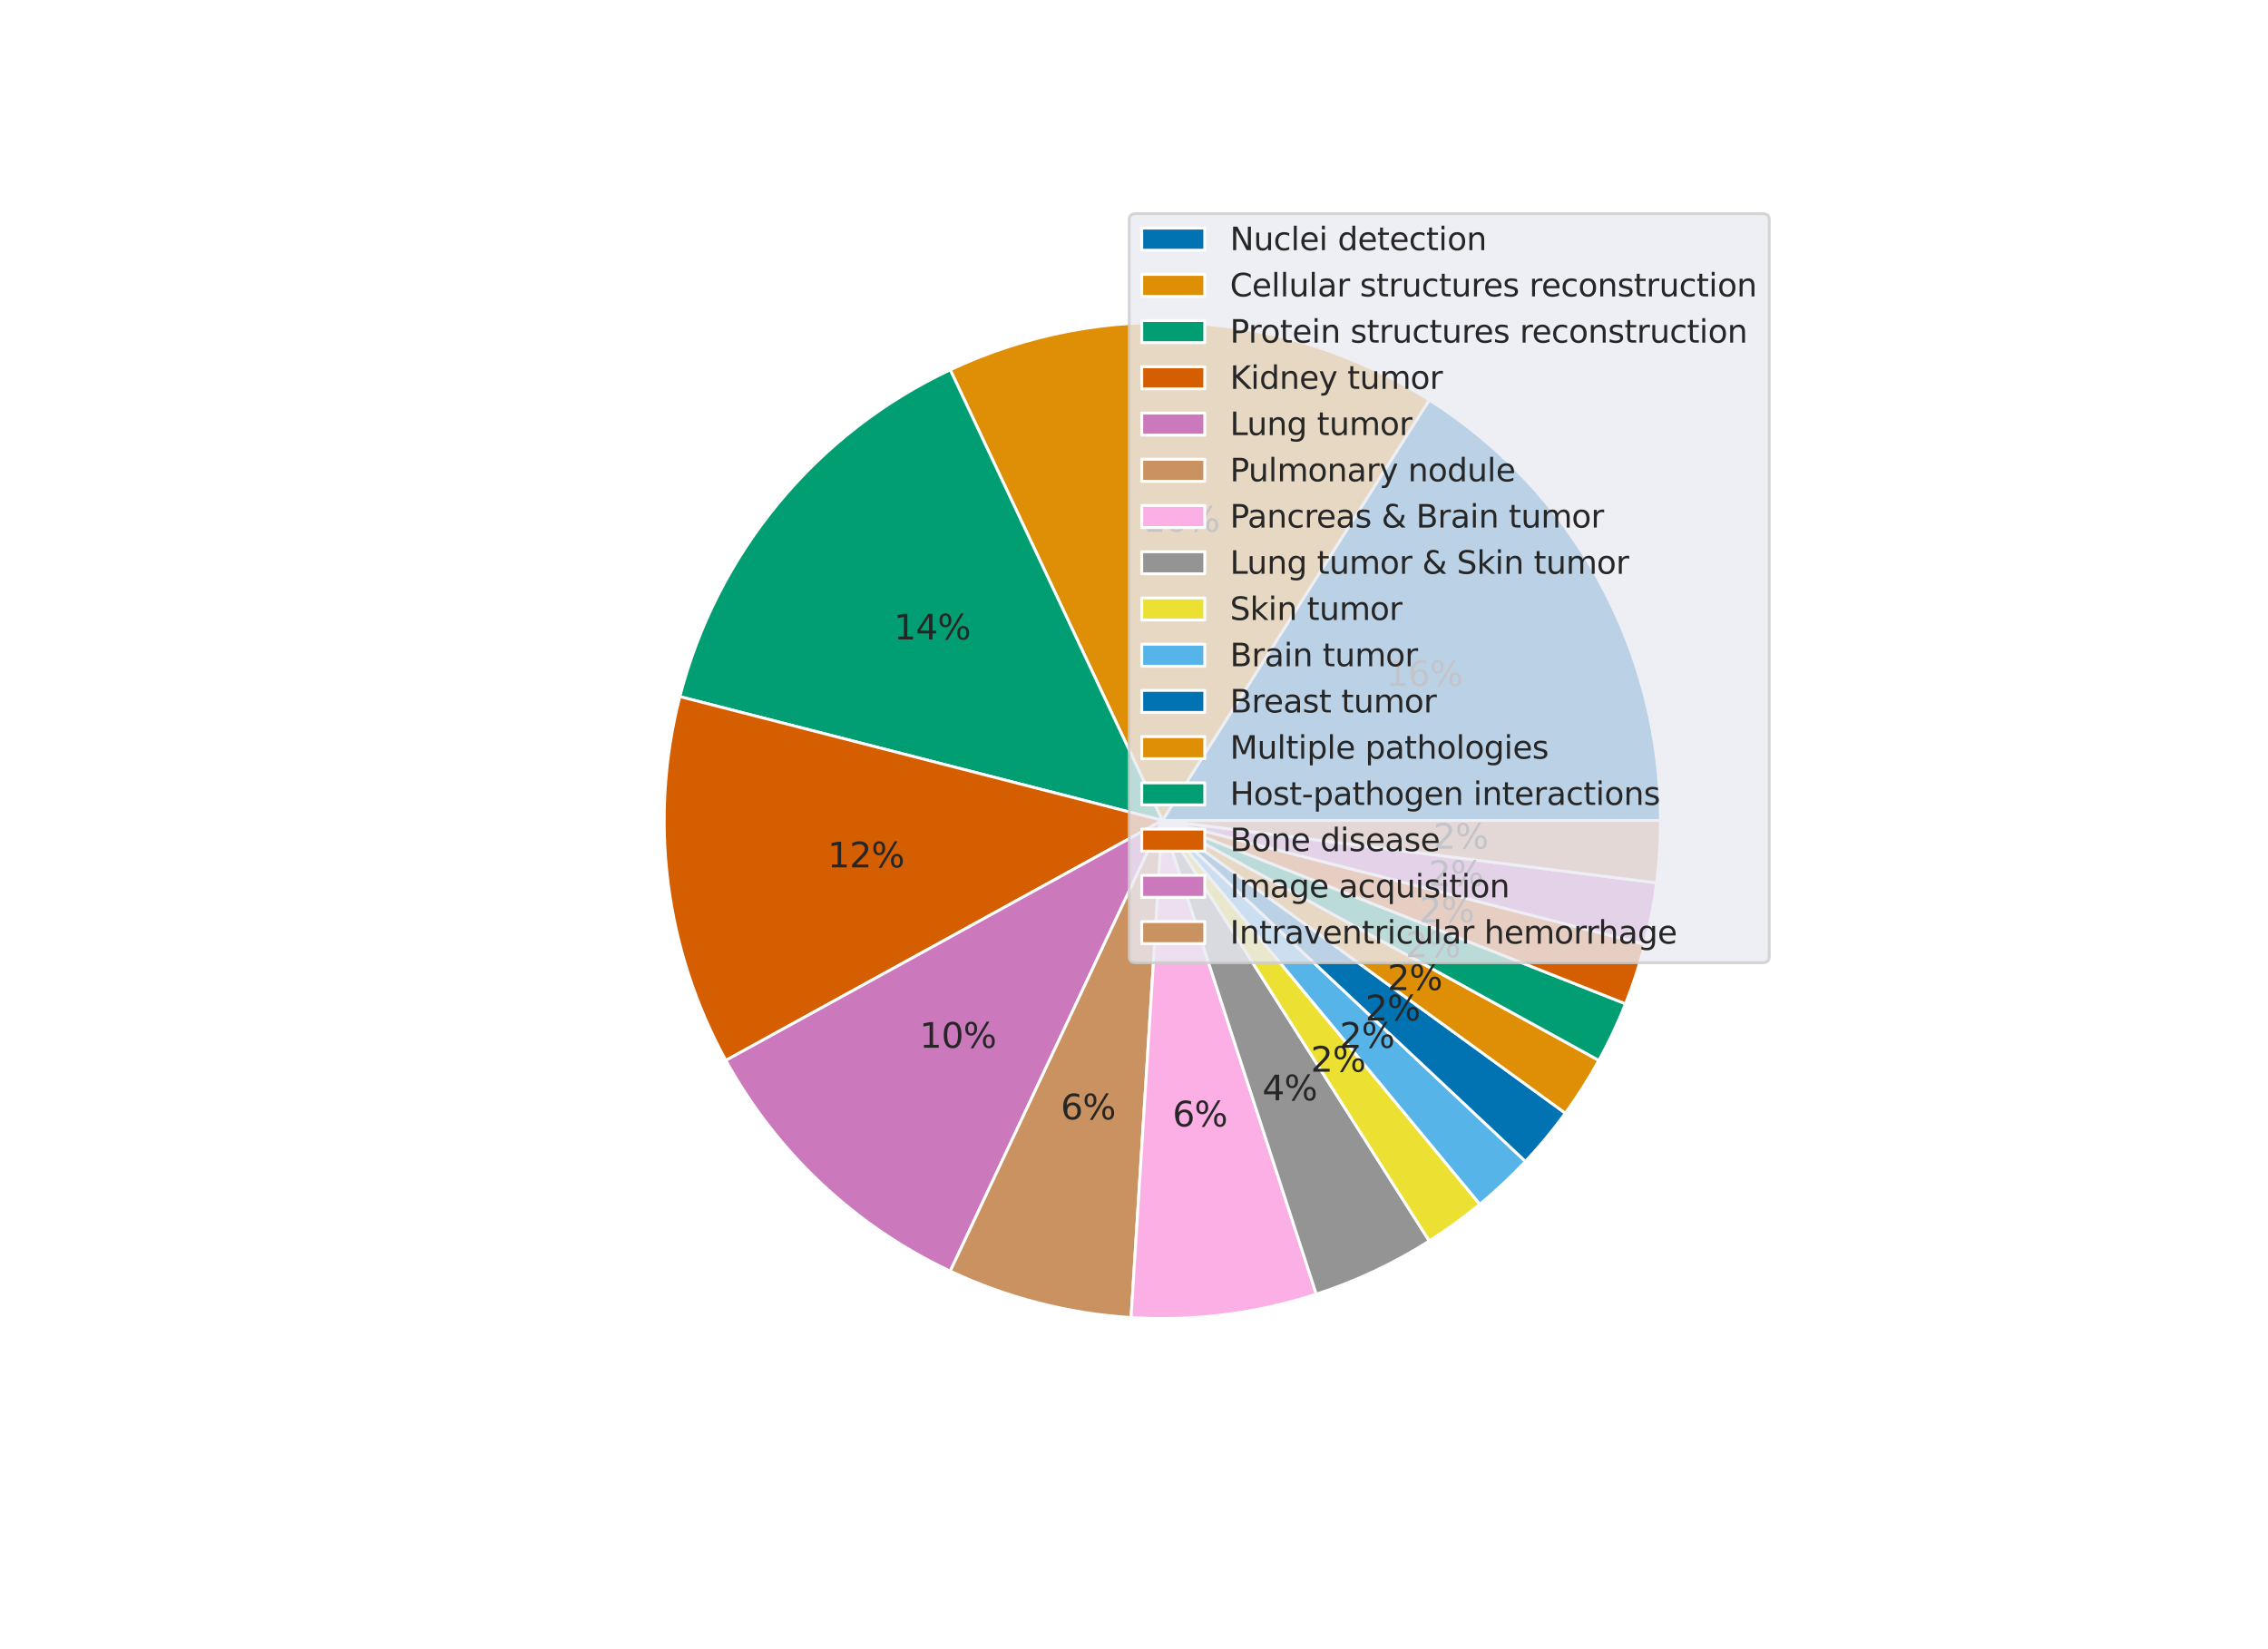 <?xml version="1.0" encoding="utf-8" standalone="no"?>
<!DOCTYPE svg PUBLIC "-//W3C//DTD SVG 1.1//EN"
  "http://www.w3.org/Graphics/SVG/1.1/DTD/svg11.dtd">
<svg xmlns:xlink="http://www.w3.org/1999/xlink" width="792pt" height="576pt" viewBox="0 0 792 576" xmlns="http://www.w3.org/2000/svg" version="1.1">
 <defs>
  <style type="text/css">*{stroke-linejoin: round; stroke-linecap: butt}</style>
 </defs>
 <g id="figure_1">
  <g id="patch_1">
   <path d="M 0 576 
L 792 576 
L 792 0 
L 0 0 
z
" style="fill: #ffffff"/>
  </g>
  <g id="axes_1">
   <g id="matplotlib.axis_1"/>
   <g id="matplotlib.axis_2"/>
   <g id="patch_2">
    <path d="M 579.852 286.56 
C 579.852 257.262 572.45 228.432 558.335 202.758 
C 544.221 177.084 523.846 155.386 499.108 139.687 
L 405.9 286.56 
L 579.852 286.56 
z
" style="fill: #0173b2; stroke: #ffffff; stroke-linejoin: miter"/>
   </g>
   <g id="patch_3">
    <path d="M 499.108 139.687 
C 474.371 123.989 446.063 114.791 416.823 112.951 
C 387.582 111.112 358.345 116.689 331.835 129.164 
L 405.9 286.56 
L 499.108 139.687 
z
" style="fill: #de8f05; stroke: #ffffff; stroke-linejoin: miter"/>
   </g>
   <g id="patch_4">
    <path d="M 331.835 129.164 
C 308.667 140.066 288.189 155.95 271.868 175.679 
C 255.546 195.408 243.781 218.499 237.413 243.3 
L 405.9 286.56 
L 331.835 129.164 
z
" style="fill: #029e73; stroke: #ffffff; stroke-linejoin: miter"/>
   </g>
   <g id="patch_5">
    <path d="M 237.413 243.3 
C 231.961 264.535 230.572 286.611 233.32 308.362 
C 236.067 330.113 242.903 351.15 253.465 370.362 
L 405.9 286.56 
L 237.413 243.3 
z
" style="fill: #d55e00; stroke: #ffffff; stroke-linejoin: miter"/>
   </g>
   <g id="patch_6">
    <path d="M 253.465 370.362 
C 262.258 386.358 273.515 400.87 286.822 413.366 
C 300.128 425.861 315.318 436.184 331.835 443.956 
L 405.9 286.56 
L 253.465 370.362 
z
" style="fill: #cc78bc; stroke: #ffffff; stroke-linejoin: miter"/>
   </g>
   <g id="patch_7">
    <path d="M 331.835 443.956 
C 341.732 448.614 352.046 452.327 362.64 455.047 
C 373.234 457.767 384.061 459.482 394.977 460.169 
L 405.9 286.56 
L 331.835 443.956 
z
" style="fill: #ca9161; stroke: #ffffff; stroke-linejoin: miter"/>
   </g>
   <g id="patch_8">
    <path d="M 394.977 460.169 
C 405.894 460.856 416.85 460.511 427.702 459.14 
C 438.554 457.769 449.252 455.378 459.654 451.998 
L 405.9 286.56 
L 394.977 460.169 
z
" style="fill: #fbafe4; stroke: #ffffff; stroke-linejoin: miter"/>
   </g>
   <g id="patch_9">
    <path d="M 459.654 451.998 
C 466.586 449.746 473.37 447.06 479.965 443.956 
C 486.56 440.853 492.954 437.338 499.108 433.433 
L 405.9 286.56 
L 459.654 451.998 
z
" style="fill: #949494; stroke: #ffffff; stroke-linejoin: miter"/>
   </g>
   <g id="patch_10">
    <path d="M 499.108 433.433 
C 502.184 431.48 505.199 429.432 508.146 427.29 
C 511.094 425.149 513.974 422.915 516.781 420.592 
L 405.9 286.56 
L 499.108 433.433 
z
" style="fill: #ece133; stroke: #ffffff; stroke-linejoin: miter"/>
   </g>
   <g id="patch_11">
    <path d="M 516.781 420.592 
C 519.589 418.27 522.322 415.86 524.978 413.366 
C 527.634 410.871 530.211 408.294 532.706 405.638 
L 405.9 286.56 
L 516.781 420.592 
z
" style="fill: #56b4e9; stroke: #ffffff; stroke-linejoin: miter"/>
   </g>
   <g id="patch_12">
    <path d="M 532.706 405.638 
C 535.2 402.982 537.61 400.249 539.932 397.441 
C 542.255 394.634 544.488 391.754 546.63 388.806 
L 405.9 286.56 
L 532.706 405.638 
z
" style="fill: #0173b2; stroke: #ffffff; stroke-linejoin: miter"/>
   </g>
   <g id="patch_13">
    <path d="M 546.63 388.806 
C 548.772 385.859 550.82 382.844 552.773 379.768 
C 554.725 376.692 556.58 373.555 558.335 370.362 
L 405.9 286.56 
L 546.63 388.806 
z
" style="fill: #de8f05; stroke: #ffffff; stroke-linejoin: miter"/>
   </g>
   <g id="patch_14">
    <path d="M 558.335 370.362 
C 560.091 367.169 561.745 363.922 563.296 360.625 
C 564.848 357.328 566.295 353.984 567.636 350.596 
L 405.9 286.56 
L 558.335 370.362 
z
" style="fill: #029e73; stroke: #ffffff; stroke-linejoin: miter"/>
   </g>
   <g id="patch_15">
    <path d="M 567.636 350.596 
C 568.978 347.208 570.212 343.779 571.338 340.314 
C 572.464 336.849 573.481 333.349 574.387 329.82 
L 405.9 286.56 
L 567.636 350.596 
z
" style="fill: #d55e00; stroke: #ffffff; stroke-linejoin: miter"/>
   </g>
   <g id="patch_16">
    <path d="M 574.387 329.82 
C 575.293 326.291 576.088 322.734 576.771 319.155 
C 577.454 315.576 578.024 311.977 578.48 308.362 
L 405.9 286.56 
L 574.387 329.82 
z
" style="fill: #cc78bc; stroke: #ffffff; stroke-linejoin: miter"/>
   </g>
   <g id="patch_17">
    <path d="M 578.48 308.362 
C 578.937 304.747 579.28 301.119 579.509 297.483 
C 579.738 293.846 579.852 290.204 579.852 286.56 
L 405.9 286.56 
L 578.48 308.362 
z
" style="fill: #ca9161; stroke: #ffffff; stroke-linejoin: miter"/>
   </g>
   <g id="text_1">
    <!-- 16% -->
    <g style="fill: #262626" transform="translate(484.025 239.59)scale(0.12 -0.12)">
     <defs>
      <path id="DejaVuSans-31" d="M 794 531 
L 1825 531 
L 1825 4091 
L 703 3866 
L 703 4441 
L 1819 4666 
L 2450 4666 
L 2450 531 
L 3481 531 
L 3481 0 
L 794 0 
L 794 531 
z
" transform="scale(0.016)"/>
      <path id="DejaVuSans-36" d="M 2113 2584 
Q 1688 2584 1439 2293 
Q 1191 2003 1191 1497 
Q 1191 994 1439 701 
Q 1688 409 2113 409 
Q 2538 409 2786 701 
Q 3034 994 3034 1497 
Q 3034 2003 2786 2293 
Q 2538 2584 2113 2584 
z
M 3366 4563 
L 3366 3988 
Q 3128 4100 2886 4159 
Q 2644 4219 2406 4219 
Q 1781 4219 1451 3797 
Q 1122 3375 1075 2522 
Q 1259 2794 1537 2939 
Q 1816 3084 2150 3084 
Q 2853 3084 3261 2657 
Q 3669 2231 3669 1497 
Q 3669 778 3244 343 
Q 2819 -91 2113 -91 
Q 1303 -91 875 529 
Q 447 1150 447 2328 
Q 447 3434 972 4092 
Q 1497 4750 2381 4750 
Q 2619 4750 2861 4703 
Q 3103 4656 3366 4563 
z
" transform="scale(0.016)"/>
      <path id="DejaVuSans-25" d="M 4653 2053 
Q 4381 2053 4226 1822 
Q 4072 1591 4072 1178 
Q 4072 772 4226 539 
Q 4381 306 4653 306 
Q 4919 306 5073 539 
Q 5228 772 5228 1178 
Q 5228 1588 5073 1820 
Q 4919 2053 4653 2053 
z
M 4653 2450 
Q 5147 2450 5437 2106 
Q 5728 1763 5728 1178 
Q 5728 594 5436 251 
Q 5144 -91 4653 -91 
Q 4153 -91 3862 251 
Q 3572 594 3572 1178 
Q 3572 1766 3864 2108 
Q 4156 2450 4653 2450 
z
M 1428 4353 
Q 1159 4353 1004 4120 
Q 850 3888 850 3481 
Q 850 3069 1003 2837 
Q 1156 2606 1428 2606 
Q 1700 2606 1854 2837 
Q 2009 3069 2009 3481 
Q 2009 3884 1853 4118 
Q 1697 4353 1428 4353 
z
M 4250 4750 
L 4750 4750 
L 1831 -91 
L 1331 -91 
L 4250 4750 
z
M 1428 4750 
Q 1922 4750 2215 4408 
Q 2509 4066 2509 3481 
Q 2509 2891 2217 2550 
Q 1925 2209 1428 2209 
Q 931 2209 642 2551 
Q 353 2894 353 3481 
Q 353 4063 643 4406 
Q 934 4750 1428 4750 
z
" transform="scale(0.016)"/>
     </defs>
     <use xlink:href="#DejaVuSans-31"/>
     <use xlink:href="#DejaVuSans-36" x="63.623"/>
     <use xlink:href="#DejaVuSans-25" x="127.246"/>
    </g>
   </g>
   <g id="text_2">
    <!-- 16% -->
    <g style="fill: #262626" transform="translate(399.118 185.706)scale(0.12 -0.12)">
     <use xlink:href="#DejaVuSans-31"/>
     <use xlink:href="#DejaVuSans-36" x="63.623"/>
     <use xlink:href="#DejaVuSans-25" x="127.246"/>
    </g>
   </g>
   <g id="text_3">
    <!-- 14% -->
    <g style="fill: #262626" transform="translate(312.145 223.343)scale(0.12 -0.12)">
     <defs>
      <path id="DejaVuSans-34" d="M 2419 4116 
L 825 1625 
L 2419 1625 
L 2419 4116 
z
M 2253 4666 
L 3047 4666 
L 3047 1625 
L 3713 1625 
L 3713 1100 
L 3047 1100 
L 3047 0 
L 2419 0 
L 2419 1100 
L 313 1100 
L 313 1709 
L 2253 4666 
z
" transform="scale(0.016)"/>
     </defs>
     <use xlink:href="#DejaVuSans-31"/>
     <use xlink:href="#DejaVuSans-34" x="63.623"/>
     <use xlink:href="#DejaVuSans-25" x="127.246"/>
    </g>
   </g>
   <g id="text_4">
    <!-- 12% -->
    <g style="fill: #262626" transform="translate(289.016 302.952)scale(0.12 -0.12)">
     <defs>
      <path id="DejaVuSans-32" d="M 1228 531 
L 3431 531 
L 3431 0 
L 469 0 
L 469 531 
Q 828 903 1448 1529 
Q 2069 2156 2228 2338 
Q 2531 2678 2651 2914 
Q 2772 3150 2772 3378 
Q 2772 3750 2511 3984 
Q 2250 4219 1831 4219 
Q 1534 4219 1204 4116 
Q 875 4013 500 3803 
L 500 4441 
Q 881 4594 1212 4672 
Q 1544 4750 1819 4750 
Q 2544 4750 2975 4387 
Q 3406 4025 3406 3419 
Q 3406 3131 3298 2873 
Q 3191 2616 2906 2266 
Q 2828 2175 2409 1742 
Q 1991 1309 1228 531 
z
" transform="scale(0.016)"/>
     </defs>
     <use xlink:href="#DejaVuSans-31"/>
     <use xlink:href="#DejaVuSans-32" x="63.623"/>
     <use xlink:href="#DejaVuSans-25" x="127.246"/>
    </g>
   </g>
   <g id="text_5">
    <!-- 10% -->
    <g style="fill: #262626" transform="translate(321.117 365.955)scale(0.12 -0.12)">
     <defs>
      <path id="DejaVuSans-30" d="M 2034 4250 
Q 1547 4250 1301 3770 
Q 1056 3291 1056 2328 
Q 1056 1369 1301 889 
Q 1547 409 2034 409 
Q 2525 409 2770 889 
Q 3016 1369 3016 2328 
Q 3016 3291 2770 3770 
Q 2525 4250 2034 4250 
z
M 2034 4750 
Q 2819 4750 3233 4129 
Q 3647 3509 3647 2328 
Q 3647 1150 3233 529 
Q 2819 -91 2034 -91 
Q 1250 -91 836 529 
Q 422 1150 422 2328 
Q 422 3509 836 4129 
Q 1250 4750 2034 4750 
z
" transform="scale(0.016)"/>
     </defs>
     <use xlink:href="#DejaVuSans-31"/>
     <use xlink:href="#DejaVuSans-30" x="63.623"/>
     <use xlink:href="#DejaVuSans-25" x="127.246"/>
    </g>
   </g>
   <g id="text_6">
    <!-- 6% -->
    <g style="fill: #262626" transform="translate(370.425 390.963)scale(0.12 -0.12)">
     <use xlink:href="#DejaVuSans-36"/>
     <use xlink:href="#DejaVuSans-25" x="63.623"/>
    </g>
   </g>
   <g id="text_7">
    <!-- 6% -->
    <g style="fill: #262626" transform="translate(409.463 393.419)scale(0.12 -0.12)">
     <use xlink:href="#DejaVuSans-36"/>
     <use xlink:href="#DejaVuSans-25" x="63.623"/>
    </g>
   </g>
   <g id="text_8">
    <!-- 4% -->
    <g style="fill: #262626" transform="translate(440.821 384.309)scale(0.12 -0.12)">
     <use xlink:href="#DejaVuSans-34"/>
     <use xlink:href="#DejaVuSans-25" x="63.623"/>
    </g>
   </g>
   <g id="text_9">
    <!-- 2% -->
    <g style="fill: #262626" transform="translate(457.729 374.309)scale(0.12 -0.12)">
     <use xlink:href="#DejaVuSans-32"/>
     <use xlink:href="#DejaVuSans-25" x="63.623"/>
    </g>
   </g>
   <g id="text_10">
    <!-- 2% -->
    <g style="fill: #262626" transform="translate(467.829 365.955)scale(0.12 -0.12)">
     <use xlink:href="#DejaVuSans-32"/>
     <use xlink:href="#DejaVuSans-25" x="63.623"/>
    </g>
   </g>
   <g id="text_11">
    <!-- 2% -->
    <g style="fill: #262626" transform="translate(476.801 356.4)scale(0.12 -0.12)">
     <use xlink:href="#DejaVuSans-32"/>
     <use xlink:href="#DejaVuSans-25" x="63.623"/>
    </g>
   </g>
   <g id="text_12">
    <!-- 2% -->
    <g style="fill: #262626" transform="translate(484.505 345.796)scale(0.12 -0.12)">
     <use xlink:href="#DejaVuSans-32"/>
     <use xlink:href="#DejaVuSans-25" x="63.623"/>
    </g>
   </g>
   <g id="text_13">
    <!-- 2% -->
    <g style="fill: #262626" transform="translate(490.819 334.31)scale(0.12 -0.12)">
     <use xlink:href="#DejaVuSans-32"/>
     <use xlink:href="#DejaVuSans-25" x="63.623"/>
    </g>
   </g>
   <g id="text_14">
    <!-- 2% -->
    <g style="fill: #262626" transform="translate(495.644 322.124)scale(0.12 -0.12)">
     <use xlink:href="#DejaVuSans-32"/>
     <use xlink:href="#DejaVuSans-25" x="63.623"/>
    </g>
   </g>
   <g id="text_15">
    <!-- 2% -->
    <g style="fill: #262626" transform="translate(498.904 309.428)scale(0.12 -0.12)">
     <use xlink:href="#DejaVuSans-32"/>
     <use xlink:href="#DejaVuSans-25" x="63.623"/>
    </g>
   </g>
   <g id="text_16">
    <!-- 2% -->
    <g style="fill: #262626" transform="translate(500.547 296.425)scale(0.12 -0.12)">
     <use xlink:href="#DejaVuSans-32"/>
     <use xlink:href="#DejaVuSans-25" x="63.623"/>
    </g>
   </g>
   <g id="legend_1">
    <g id="patch_18">
     <path d="M 396.508 336.255 
L 615.64 336.255 
Q 617.84 336.255 617.84 334.055 
L 617.84 76.82 
Q 617.84 74.62 615.64 74.62 
L 396.508 74.62 
Q 394.308 74.62 394.308 76.82 
L 394.308 334.055 
Q 394.308 336.255 396.508 336.255 
z
" style="fill: #eaeaf2; opacity: 0.8; stroke: #cccccc; stroke-linejoin: miter"/>
    </g>
    <g id="patch_19">
     <path d="M 398.708 87.378 
L 420.708 87.378 
L 420.708 79.678 
L 398.708 79.678 
z
" style="fill: #0173b2; stroke: #ffffff; stroke-linejoin: miter"/>
    </g>
    <g id="text_17">
     <!-- Nuclei detection -->
     <g style="fill: #262626" transform="translate(429.508 87.378)scale(0.11 -0.11)">
      <defs>
       <path id="DejaVuSans-4e" d="M 628 4666 
L 1478 4666 
L 3547 763 
L 3547 4666 
L 4159 4666 
L 4159 0 
L 3309 0 
L 1241 3903 
L 1241 0 
L 628 0 
L 628 4666 
z
" transform="scale(0.016)"/>
       <path id="DejaVuSans-75" d="M 544 1381 
L 544 3500 
L 1119 3500 
L 1119 1403 
Q 1119 906 1312 657 
Q 1506 409 1894 409 
Q 2359 409 2629 706 
Q 2900 1003 2900 1516 
L 2900 3500 
L 3475 3500 
L 3475 0 
L 2900 0 
L 2900 538 
Q 2691 219 2414 64 
Q 2138 -91 1772 -91 
Q 1169 -91 856 284 
Q 544 659 544 1381 
z
M 1991 3584 
L 1991 3584 
z
" transform="scale(0.016)"/>
       <path id="DejaVuSans-63" d="M 3122 3366 
L 3122 2828 
Q 2878 2963 2633 3030 
Q 2388 3097 2138 3097 
Q 1578 3097 1268 2742 
Q 959 2388 959 1747 
Q 959 1106 1268 751 
Q 1578 397 2138 397 
Q 2388 397 2633 464 
Q 2878 531 3122 666 
L 3122 134 
Q 2881 22 2623 -34 
Q 2366 -91 2075 -91 
Q 1284 -91 818 406 
Q 353 903 353 1747 
Q 353 2603 823 3093 
Q 1294 3584 2113 3584 
Q 2378 3584 2631 3529 
Q 2884 3475 3122 3366 
z
" transform="scale(0.016)"/>
       <path id="DejaVuSans-6c" d="M 603 4863 
L 1178 4863 
L 1178 0 
L 603 0 
L 603 4863 
z
" transform="scale(0.016)"/>
       <path id="DejaVuSans-65" d="M 3597 1894 
L 3597 1613 
L 953 1613 
Q 991 1019 1311 708 
Q 1631 397 2203 397 
Q 2534 397 2845 478 
Q 3156 559 3463 722 
L 3463 178 
Q 3153 47 2828 -22 
Q 2503 -91 2169 -91 
Q 1331 -91 842 396 
Q 353 884 353 1716 
Q 353 2575 817 3079 
Q 1281 3584 2069 3584 
Q 2775 3584 3186 3129 
Q 3597 2675 3597 1894 
z
M 3022 2063 
Q 3016 2534 2758 2815 
Q 2500 3097 2075 3097 
Q 1594 3097 1305 2825 
Q 1016 2553 972 2059 
L 3022 2063 
z
" transform="scale(0.016)"/>
       <path id="DejaVuSans-69" d="M 603 3500 
L 1178 3500 
L 1178 0 
L 603 0 
L 603 3500 
z
M 603 4863 
L 1178 4863 
L 1178 4134 
L 603 4134 
L 603 4863 
z
" transform="scale(0.016)"/>
       <path id="DejaVuSans-20" transform="scale(0.016)"/>
       <path id="DejaVuSans-64" d="M 2906 2969 
L 2906 4863 
L 3481 4863 
L 3481 0 
L 2906 0 
L 2906 525 
Q 2725 213 2448 61 
Q 2172 -91 1784 -91 
Q 1150 -91 751 415 
Q 353 922 353 1747 
Q 353 2572 751 3078 
Q 1150 3584 1784 3584 
Q 2172 3584 2448 3432 
Q 2725 3281 2906 2969 
z
M 947 1747 
Q 947 1113 1208 752 
Q 1469 391 1925 391 
Q 2381 391 2643 752 
Q 2906 1113 2906 1747 
Q 2906 2381 2643 2742 
Q 2381 3103 1925 3103 
Q 1469 3103 1208 2742 
Q 947 2381 947 1747 
z
" transform="scale(0.016)"/>
       <path id="DejaVuSans-74" d="M 1172 4494 
L 1172 3500 
L 2356 3500 
L 2356 3053 
L 1172 3053 
L 1172 1153 
Q 1172 725 1289 603 
Q 1406 481 1766 481 
L 2356 481 
L 2356 0 
L 1766 0 
Q 1100 0 847 248 
Q 594 497 594 1153 
L 594 3053 
L 172 3053 
L 172 3500 
L 594 3500 
L 594 4494 
L 1172 4494 
z
" transform="scale(0.016)"/>
       <path id="DejaVuSans-6f" d="M 1959 3097 
Q 1497 3097 1228 2736 
Q 959 2375 959 1747 
Q 959 1119 1226 758 
Q 1494 397 1959 397 
Q 2419 397 2687 759 
Q 2956 1122 2956 1747 
Q 2956 2369 2687 2733 
Q 2419 3097 1959 3097 
z
M 1959 3584 
Q 2709 3584 3137 3096 
Q 3566 2609 3566 1747 
Q 3566 888 3137 398 
Q 2709 -91 1959 -91 
Q 1206 -91 779 398 
Q 353 888 353 1747 
Q 353 2609 779 3096 
Q 1206 3584 1959 3584 
z
" transform="scale(0.016)"/>
       <path id="DejaVuSans-6e" d="M 3513 2113 
L 3513 0 
L 2938 0 
L 2938 2094 
Q 2938 2591 2744 2837 
Q 2550 3084 2163 3084 
Q 1697 3084 1428 2787 
Q 1159 2491 1159 1978 
L 1159 0 
L 581 0 
L 581 3500 
L 1159 3500 
L 1159 2956 
Q 1366 3272 1645 3428 
Q 1925 3584 2291 3584 
Q 2894 3584 3203 3211 
Q 3513 2838 3513 2113 
z
" transform="scale(0.016)"/>
      </defs>
      <use xlink:href="#DejaVuSans-4e"/>
      <use xlink:href="#DejaVuSans-75" x="74.805"/>
      <use xlink:href="#DejaVuSans-63" x="138.184"/>
      <use xlink:href="#DejaVuSans-6c" x="193.164"/>
      <use xlink:href="#DejaVuSans-65" x="220.947"/>
      <use xlink:href="#DejaVuSans-69" x="282.471"/>
      <use xlink:href="#DejaVuSans-20" x="310.254"/>
      <use xlink:href="#DejaVuSans-64" x="342.041"/>
      <use xlink:href="#DejaVuSans-65" x="405.518"/>
      <use xlink:href="#DejaVuSans-74" x="467.041"/>
      <use xlink:href="#DejaVuSans-65" x="506.25"/>
      <use xlink:href="#DejaVuSans-63" x="567.773"/>
      <use xlink:href="#DejaVuSans-74" x="622.754"/>
      <use xlink:href="#DejaVuSans-69" x="661.963"/>
      <use xlink:href="#DejaVuSans-6f" x="689.746"/>
      <use xlink:href="#DejaVuSans-6e" x="750.928"/>
     </g>
    </g>
    <g id="patch_20">
     <path d="M 398.708 103.524 
L 420.708 103.524 
L 420.708 95.824 
L 398.708 95.824 
z
" style="fill: #de8f05; stroke: #ffffff; stroke-linejoin: miter"/>
    </g>
    <g id="text_18">
     <!-- Cellular structures reconstruction -->
     <g style="fill: #262626" transform="translate(429.508 103.524)scale(0.11 -0.11)">
      <defs>
       <path id="DejaVuSans-43" d="M 4122 4306 
L 4122 3641 
Q 3803 3938 3442 4084 
Q 3081 4231 2675 4231 
Q 1875 4231 1450 3742 
Q 1025 3253 1025 2328 
Q 1025 1406 1450 917 
Q 1875 428 2675 428 
Q 3081 428 3442 575 
Q 3803 722 4122 1019 
L 4122 359 
Q 3791 134 3420 21 
Q 3050 -91 2638 -91 
Q 1578 -91 968 557 
Q 359 1206 359 2328 
Q 359 3453 968 4101 
Q 1578 4750 2638 4750 
Q 3056 4750 3426 4639 
Q 3797 4528 4122 4306 
z
" transform="scale(0.016)"/>
       <path id="DejaVuSans-61" d="M 2194 1759 
Q 1497 1759 1228 1600 
Q 959 1441 959 1056 
Q 959 750 1161 570 
Q 1363 391 1709 391 
Q 2188 391 2477 730 
Q 2766 1069 2766 1631 
L 2766 1759 
L 2194 1759 
z
M 3341 1997 
L 3341 0 
L 2766 0 
L 2766 531 
Q 2569 213 2275 61 
Q 1981 -91 1556 -91 
Q 1019 -91 701 211 
Q 384 513 384 1019 
Q 384 1609 779 1909 
Q 1175 2209 1959 2209 
L 2766 2209 
L 2766 2266 
Q 2766 2663 2505 2880 
Q 2244 3097 1772 3097 
Q 1472 3097 1187 3025 
Q 903 2953 641 2809 
L 641 3341 
Q 956 3463 1253 3523 
Q 1550 3584 1831 3584 
Q 2591 3584 2966 3190 
Q 3341 2797 3341 1997 
z
" transform="scale(0.016)"/>
       <path id="DejaVuSans-72" d="M 2631 2963 
Q 2534 3019 2420 3045 
Q 2306 3072 2169 3072 
Q 1681 3072 1420 2755 
Q 1159 2438 1159 1844 
L 1159 0 
L 581 0 
L 581 3500 
L 1159 3500 
L 1159 2956 
Q 1341 3275 1631 3429 
Q 1922 3584 2338 3584 
Q 2397 3584 2469 3576 
Q 2541 3569 2628 3553 
L 2631 2963 
z
" transform="scale(0.016)"/>
       <path id="DejaVuSans-73" d="M 2834 3397 
L 2834 2853 
Q 2591 2978 2328 3040 
Q 2066 3103 1784 3103 
Q 1356 3103 1142 2972 
Q 928 2841 928 2578 
Q 928 2378 1081 2264 
Q 1234 2150 1697 2047 
L 1894 2003 
Q 2506 1872 2764 1633 
Q 3022 1394 3022 966 
Q 3022 478 2636 193 
Q 2250 -91 1575 -91 
Q 1294 -91 989 -36 
Q 684 19 347 128 
L 347 722 
Q 666 556 975 473 
Q 1284 391 1588 391 
Q 1994 391 2212 530 
Q 2431 669 2431 922 
Q 2431 1156 2273 1281 
Q 2116 1406 1581 1522 
L 1381 1569 
Q 847 1681 609 1914 
Q 372 2147 372 2553 
Q 372 3047 722 3315 
Q 1072 3584 1716 3584 
Q 2034 3584 2315 3537 
Q 2597 3491 2834 3397 
z
" transform="scale(0.016)"/>
      </defs>
      <use xlink:href="#DejaVuSans-43"/>
      <use xlink:href="#DejaVuSans-65" x="69.824"/>
      <use xlink:href="#DejaVuSans-6c" x="131.348"/>
      <use xlink:href="#DejaVuSans-6c" x="159.131"/>
      <use xlink:href="#DejaVuSans-75" x="186.914"/>
      <use xlink:href="#DejaVuSans-6c" x="250.293"/>
      <use xlink:href="#DejaVuSans-61" x="278.076"/>
      <use xlink:href="#DejaVuSans-72" x="339.355"/>
      <use xlink:href="#DejaVuSans-20" x="380.469"/>
      <use xlink:href="#DejaVuSans-73" x="412.256"/>
      <use xlink:href="#DejaVuSans-74" x="464.355"/>
      <use xlink:href="#DejaVuSans-72" x="503.564"/>
      <use xlink:href="#DejaVuSans-75" x="544.678"/>
      <use xlink:href="#DejaVuSans-63" x="608.057"/>
      <use xlink:href="#DejaVuSans-74" x="663.037"/>
      <use xlink:href="#DejaVuSans-75" x="702.246"/>
      <use xlink:href="#DejaVuSans-72" x="765.625"/>
      <use xlink:href="#DejaVuSans-65" x="804.488"/>
      <use xlink:href="#DejaVuSans-73" x="866.012"/>
      <use xlink:href="#DejaVuSans-20" x="918.111"/>
      <use xlink:href="#DejaVuSans-72" x="949.898"/>
      <use xlink:href="#DejaVuSans-65" x="988.762"/>
      <use xlink:href="#DejaVuSans-63" x="1050.285"/>
      <use xlink:href="#DejaVuSans-6f" x="1105.266"/>
      <use xlink:href="#DejaVuSans-6e" x="1166.447"/>
      <use xlink:href="#DejaVuSans-73" x="1229.826"/>
      <use xlink:href="#DejaVuSans-74" x="1281.926"/>
      <use xlink:href="#DejaVuSans-72" x="1321.135"/>
      <use xlink:href="#DejaVuSans-75" x="1362.248"/>
      <use xlink:href="#DejaVuSans-63" x="1425.627"/>
      <use xlink:href="#DejaVuSans-74" x="1480.607"/>
      <use xlink:href="#DejaVuSans-69" x="1519.816"/>
      <use xlink:href="#DejaVuSans-6f" x="1547.6"/>
      <use xlink:href="#DejaVuSans-6e" x="1608.781"/>
     </g>
    </g>
    <g id="patch_21">
     <path d="M 398.708 119.67 
L 420.708 119.67 
L 420.708 111.97 
L 398.708 111.97 
z
" style="fill: #029e73; stroke: #ffffff; stroke-linejoin: miter"/>
    </g>
    <g id="text_19">
     <!-- Protein structures reconstruction -->
     <g style="fill: #262626" transform="translate(429.508 119.67)scale(0.11 -0.11)">
      <defs>
       <path id="DejaVuSans-50" d="M 1259 4147 
L 1259 2394 
L 2053 2394 
Q 2494 2394 2734 2622 
Q 2975 2850 2975 3272 
Q 2975 3691 2734 3919 
Q 2494 4147 2053 4147 
L 1259 4147 
z
M 628 4666 
L 2053 4666 
Q 2838 4666 3239 4311 
Q 3641 3956 3641 3272 
Q 3641 2581 3239 2228 
Q 2838 1875 2053 1875 
L 1259 1875 
L 1259 0 
L 628 0 
L 628 4666 
z
" transform="scale(0.016)"/>
      </defs>
      <use xlink:href="#DejaVuSans-50"/>
      <use xlink:href="#DejaVuSans-72" x="58.553"/>
      <use xlink:href="#DejaVuSans-6f" x="97.416"/>
      <use xlink:href="#DejaVuSans-74" x="158.598"/>
      <use xlink:href="#DejaVuSans-65" x="197.807"/>
      <use xlink:href="#DejaVuSans-69" x="259.33"/>
      <use xlink:href="#DejaVuSans-6e" x="287.113"/>
      <use xlink:href="#DejaVuSans-20" x="350.492"/>
      <use xlink:href="#DejaVuSans-73" x="382.279"/>
      <use xlink:href="#DejaVuSans-74" x="434.379"/>
      <use xlink:href="#DejaVuSans-72" x="473.588"/>
      <use xlink:href="#DejaVuSans-75" x="514.701"/>
      <use xlink:href="#DejaVuSans-63" x="578.08"/>
      <use xlink:href="#DejaVuSans-74" x="633.061"/>
      <use xlink:href="#DejaVuSans-75" x="672.27"/>
      <use xlink:href="#DejaVuSans-72" x="735.648"/>
      <use xlink:href="#DejaVuSans-65" x="774.512"/>
      <use xlink:href="#DejaVuSans-73" x="836.035"/>
      <use xlink:href="#DejaVuSans-20" x="888.135"/>
      <use xlink:href="#DejaVuSans-72" x="919.922"/>
      <use xlink:href="#DejaVuSans-65" x="958.785"/>
      <use xlink:href="#DejaVuSans-63" x="1020.309"/>
      <use xlink:href="#DejaVuSans-6f" x="1075.289"/>
      <use xlink:href="#DejaVuSans-6e" x="1136.471"/>
      <use xlink:href="#DejaVuSans-73" x="1199.85"/>
      <use xlink:href="#DejaVuSans-74" x="1251.949"/>
      <use xlink:href="#DejaVuSans-72" x="1291.158"/>
      <use xlink:href="#DejaVuSans-75" x="1332.271"/>
      <use xlink:href="#DejaVuSans-63" x="1395.65"/>
      <use xlink:href="#DejaVuSans-74" x="1450.631"/>
      <use xlink:href="#DejaVuSans-69" x="1489.84"/>
      <use xlink:href="#DejaVuSans-6f" x="1517.623"/>
      <use xlink:href="#DejaVuSans-6e" x="1578.805"/>
     </g>
    </g>
    <g id="patch_22">
     <path d="M 398.708 135.816 
L 420.708 135.816 
L 420.708 128.116 
L 398.708 128.116 
z
" style="fill: #d55e00; stroke: #ffffff; stroke-linejoin: miter"/>
    </g>
    <g id="text_20">
     <!-- Kidney tumor -->
     <g style="fill: #262626" transform="translate(429.508 135.816)scale(0.11 -0.11)">
      <defs>
       <path id="DejaVuSans-4b" d="M 628 4666 
L 1259 4666 
L 1259 2694 
L 3353 4666 
L 4166 4666 
L 1850 2491 
L 4331 0 
L 3500 0 
L 1259 2247 
L 1259 0 
L 628 0 
L 628 4666 
z
" transform="scale(0.016)"/>
       <path id="DejaVuSans-79" d="M 2059 -325 
Q 1816 -950 1584 -1140 
Q 1353 -1331 966 -1331 
L 506 -1331 
L 506 -850 
L 844 -850 
Q 1081 -850 1212 -737 
Q 1344 -625 1503 -206 
L 1606 56 
L 191 3500 
L 800 3500 
L 1894 763 
L 2988 3500 
L 3597 3500 
L 2059 -325 
z
" transform="scale(0.016)"/>
       <path id="DejaVuSans-6d" d="M 3328 2828 
Q 3544 3216 3844 3400 
Q 4144 3584 4550 3584 
Q 5097 3584 5394 3201 
Q 5691 2819 5691 2113 
L 5691 0 
L 5113 0 
L 5113 2094 
Q 5113 2597 4934 2840 
Q 4756 3084 4391 3084 
Q 3944 3084 3684 2787 
Q 3425 2491 3425 1978 
L 3425 0 
L 2847 0 
L 2847 2094 
Q 2847 2600 2669 2842 
Q 2491 3084 2119 3084 
Q 1678 3084 1418 2786 
Q 1159 2488 1159 1978 
L 1159 0 
L 581 0 
L 581 3500 
L 1159 3500 
L 1159 2956 
Q 1356 3278 1631 3431 
Q 1906 3584 2284 3584 
Q 2666 3584 2933 3390 
Q 3200 3197 3328 2828 
z
" transform="scale(0.016)"/>
      </defs>
      <use xlink:href="#DejaVuSans-4b"/>
      <use xlink:href="#DejaVuSans-69" x="65.576"/>
      <use xlink:href="#DejaVuSans-64" x="93.359"/>
      <use xlink:href="#DejaVuSans-6e" x="156.836"/>
      <use xlink:href="#DejaVuSans-65" x="220.215"/>
      <use xlink:href="#DejaVuSans-79" x="281.738"/>
      <use xlink:href="#DejaVuSans-20" x="340.918"/>
      <use xlink:href="#DejaVuSans-74" x="372.705"/>
      <use xlink:href="#DejaVuSans-75" x="411.914"/>
      <use xlink:href="#DejaVuSans-6d" x="475.293"/>
      <use xlink:href="#DejaVuSans-6f" x="572.705"/>
      <use xlink:href="#DejaVuSans-72" x="633.887"/>
     </g>
    </g>
    <g id="patch_23">
     <path d="M 398.708 151.962 
L 420.708 151.962 
L 420.708 144.262 
L 398.708 144.262 
z
" style="fill: #cc78bc; stroke: #ffffff; stroke-linejoin: miter"/>
    </g>
    <g id="text_21">
     <!-- Lung tumor -->
     <g style="fill: #262626" transform="translate(429.508 151.962)scale(0.11 -0.11)">
      <defs>
       <path id="DejaVuSans-4c" d="M 628 4666 
L 1259 4666 
L 1259 531 
L 3531 531 
L 3531 0 
L 628 0 
L 628 4666 
z
" transform="scale(0.016)"/>
       <path id="DejaVuSans-67" d="M 2906 1791 
Q 2906 2416 2648 2759 
Q 2391 3103 1925 3103 
Q 1463 3103 1205 2759 
Q 947 2416 947 1791 
Q 947 1169 1205 825 
Q 1463 481 1925 481 
Q 2391 481 2648 825 
Q 2906 1169 2906 1791 
z
M 3481 434 
Q 3481 -459 3084 -895 
Q 2688 -1331 1869 -1331 
Q 1566 -1331 1297 -1286 
Q 1028 -1241 775 -1147 
L 775 -588 
Q 1028 -725 1275 -790 
Q 1522 -856 1778 -856 
Q 2344 -856 2625 -561 
Q 2906 -266 2906 331 
L 2906 616 
Q 2728 306 2450 153 
Q 2172 0 1784 0 
Q 1141 0 747 490 
Q 353 981 353 1791 
Q 353 2603 747 3093 
Q 1141 3584 1784 3584 
Q 2172 3584 2450 3431 
Q 2728 3278 2906 2969 
L 2906 3500 
L 3481 3500 
L 3481 434 
z
" transform="scale(0.016)"/>
      </defs>
      <use xlink:href="#DejaVuSans-4c"/>
      <use xlink:href="#DejaVuSans-75" x="53.963"/>
      <use xlink:href="#DejaVuSans-6e" x="117.342"/>
      <use xlink:href="#DejaVuSans-67" x="180.721"/>
      <use xlink:href="#DejaVuSans-20" x="244.197"/>
      <use xlink:href="#DejaVuSans-74" x="275.984"/>
      <use xlink:href="#DejaVuSans-75" x="315.193"/>
      <use xlink:href="#DejaVuSans-6d" x="378.572"/>
      <use xlink:href="#DejaVuSans-6f" x="475.984"/>
      <use xlink:href="#DejaVuSans-72" x="537.166"/>
     </g>
    </g>
    <g id="patch_24">
     <path d="M 398.708 168.108 
L 420.708 168.108 
L 420.708 160.408 
L 398.708 160.408 
z
" style="fill: #ca9161; stroke: #ffffff; stroke-linejoin: miter"/>
    </g>
    <g id="text_22">
     <!-- Pulmonary nodule -->
     <g style="fill: #262626" transform="translate(429.508 168.108)scale(0.11 -0.11)">
      <use xlink:href="#DejaVuSans-50"/>
      <use xlink:href="#DejaVuSans-75" x="58.553"/>
      <use xlink:href="#DejaVuSans-6c" x="121.932"/>
      <use xlink:href="#DejaVuSans-6d" x="149.715"/>
      <use xlink:href="#DejaVuSans-6f" x="247.127"/>
      <use xlink:href="#DejaVuSans-6e" x="308.309"/>
      <use xlink:href="#DejaVuSans-61" x="371.688"/>
      <use xlink:href="#DejaVuSans-72" x="432.967"/>
      <use xlink:href="#DejaVuSans-79" x="474.08"/>
      <use xlink:href="#DejaVuSans-20" x="533.26"/>
      <use xlink:href="#DejaVuSans-6e" x="565.047"/>
      <use xlink:href="#DejaVuSans-6f" x="628.426"/>
      <use xlink:href="#DejaVuSans-64" x="689.607"/>
      <use xlink:href="#DejaVuSans-75" x="753.084"/>
      <use xlink:href="#DejaVuSans-6c" x="816.463"/>
      <use xlink:href="#DejaVuSans-65" x="844.246"/>
     </g>
    </g>
    <g id="patch_25">
     <path d="M 398.708 184.254 
L 420.708 184.254 
L 420.708 176.554 
L 398.708 176.554 
z
" style="fill: #fbafe4; stroke: #ffffff; stroke-linejoin: miter"/>
    </g>
    <g id="text_23">
     <!-- Pancreas &amp; Brain tumor -->
     <g style="fill: #262626" transform="translate(429.508 184.254)scale(0.11 -0.11)">
      <defs>
       <path id="DejaVuSans-26" d="M 1556 2509 
Q 1272 2256 1139 2004 
Q 1006 1753 1006 1478 
Q 1006 1022 1337 719 
Q 1669 416 2169 416 
Q 2466 416 2725 514 
Q 2984 613 3213 813 
L 1556 2509 
z
M 1997 2859 
L 3584 1234 
Q 3769 1513 3872 1830 
Q 3975 2147 3994 2503 
L 4575 2503 
Q 4538 2091 4375 1687 
Q 4213 1284 3922 891 
L 4794 0 
L 4006 0 
L 3559 459 
Q 3234 181 2878 45 
Q 2522 -91 2113 -91 
Q 1359 -91 881 339 
Q 403 769 403 1441 
Q 403 1841 612 2192 
Q 822 2544 1241 2853 
Q 1091 3050 1012 3245 
Q 934 3441 934 3628 
Q 934 4134 1281 4442 
Q 1628 4750 2203 4750 
Q 2463 4750 2720 4694 
Q 2978 4638 3244 4525 
L 3244 3956 
Q 2972 4103 2725 4179 
Q 2478 4256 2266 4256 
Q 1938 4256 1733 4082 
Q 1528 3909 1528 3634 
Q 1528 3475 1620 3314 
Q 1713 3153 1997 2859 
z
" transform="scale(0.016)"/>
       <path id="DejaVuSans-42" d="M 1259 2228 
L 1259 519 
L 2272 519 
Q 2781 519 3026 730 
Q 3272 941 3272 1375 
Q 3272 1813 3026 2020 
Q 2781 2228 2272 2228 
L 1259 2228 
z
M 1259 4147 
L 1259 2741 
L 2194 2741 
Q 2656 2741 2882 2914 
Q 3109 3088 3109 3444 
Q 3109 3797 2882 3972 
Q 2656 4147 2194 4147 
L 1259 4147 
z
M 628 4666 
L 2241 4666 
Q 2963 4666 3353 4366 
Q 3744 4066 3744 3513 
Q 3744 3084 3544 2831 
Q 3344 2578 2956 2516 
Q 3422 2416 3680 2098 
Q 3938 1781 3938 1306 
Q 3938 681 3513 340 
Q 3088 0 2303 0 
L 628 0 
L 628 4666 
z
" transform="scale(0.016)"/>
      </defs>
      <use xlink:href="#DejaVuSans-50"/>
      <use xlink:href="#DejaVuSans-61" x="55.803"/>
      <use xlink:href="#DejaVuSans-6e" x="117.082"/>
      <use xlink:href="#DejaVuSans-63" x="180.461"/>
      <use xlink:href="#DejaVuSans-72" x="235.441"/>
      <use xlink:href="#DejaVuSans-65" x="274.305"/>
      <use xlink:href="#DejaVuSans-61" x="335.828"/>
      <use xlink:href="#DejaVuSans-73" x="397.107"/>
      <use xlink:href="#DejaVuSans-20" x="449.207"/>
      <use xlink:href="#DejaVuSans-26" x="480.994"/>
      <use xlink:href="#DejaVuSans-20" x="558.973"/>
      <use xlink:href="#DejaVuSans-42" x="590.76"/>
      <use xlink:href="#DejaVuSans-72" x="659.363"/>
      <use xlink:href="#DejaVuSans-61" x="700.477"/>
      <use xlink:href="#DejaVuSans-69" x="761.756"/>
      <use xlink:href="#DejaVuSans-6e" x="789.539"/>
      <use xlink:href="#DejaVuSans-20" x="852.918"/>
      <use xlink:href="#DejaVuSans-74" x="884.705"/>
      <use xlink:href="#DejaVuSans-75" x="923.914"/>
      <use xlink:href="#DejaVuSans-6d" x="987.293"/>
      <use xlink:href="#DejaVuSans-6f" x="1084.705"/>
      <use xlink:href="#DejaVuSans-72" x="1145.887"/>
     </g>
    </g>
    <g id="patch_26">
     <path d="M 398.708 200.4 
L 420.708 200.4 
L 420.708 192.7 
L 398.708 192.7 
z
" style="fill: #949494; stroke: #ffffff; stroke-linejoin: miter"/>
    </g>
    <g id="text_24">
     <!-- Lung tumor &amp; Skin tumor -->
     <g style="fill: #262626" transform="translate(429.508 200.4)scale(0.11 -0.11)">
      <defs>
       <path id="DejaVuSans-53" d="M 3425 4513 
L 3425 3897 
Q 3066 4069 2747 4153 
Q 2428 4238 2131 4238 
Q 1616 4238 1336 4038 
Q 1056 3838 1056 3469 
Q 1056 3159 1242 3001 
Q 1428 2844 1947 2747 
L 2328 2669 
Q 3034 2534 3370 2195 
Q 3706 1856 3706 1288 
Q 3706 609 3251 259 
Q 2797 -91 1919 -91 
Q 1588 -91 1214 -16 
Q 841 59 441 206 
L 441 856 
Q 825 641 1194 531 
Q 1563 422 1919 422 
Q 2459 422 2753 634 
Q 3047 847 3047 1241 
Q 3047 1584 2836 1778 
Q 2625 1972 2144 2069 
L 1759 2144 
Q 1053 2284 737 2584 
Q 422 2884 422 3419 
Q 422 4038 858 4394 
Q 1294 4750 2059 4750 
Q 2388 4750 2728 4690 
Q 3069 4631 3425 4513 
z
" transform="scale(0.016)"/>
       <path id="DejaVuSans-6b" d="M 581 4863 
L 1159 4863 
L 1159 1991 
L 2875 3500 
L 3609 3500 
L 1753 1863 
L 3688 0 
L 2938 0 
L 1159 1709 
L 1159 0 
L 581 0 
L 581 4863 
z
" transform="scale(0.016)"/>
      </defs>
      <use xlink:href="#DejaVuSans-4c"/>
      <use xlink:href="#DejaVuSans-75" x="53.963"/>
      <use xlink:href="#DejaVuSans-6e" x="117.342"/>
      <use xlink:href="#DejaVuSans-67" x="180.721"/>
      <use xlink:href="#DejaVuSans-20" x="244.197"/>
      <use xlink:href="#DejaVuSans-74" x="275.984"/>
      <use xlink:href="#DejaVuSans-75" x="315.193"/>
      <use xlink:href="#DejaVuSans-6d" x="378.572"/>
      <use xlink:href="#DejaVuSans-6f" x="475.984"/>
      <use xlink:href="#DejaVuSans-72" x="537.166"/>
      <use xlink:href="#DejaVuSans-20" x="578.279"/>
      <use xlink:href="#DejaVuSans-26" x="610.066"/>
      <use xlink:href="#DejaVuSans-20" x="688.045"/>
      <use xlink:href="#DejaVuSans-53" x="719.832"/>
      <use xlink:href="#DejaVuSans-6b" x="783.309"/>
      <use xlink:href="#DejaVuSans-69" x="841.219"/>
      <use xlink:href="#DejaVuSans-6e" x="869.002"/>
      <use xlink:href="#DejaVuSans-20" x="932.381"/>
      <use xlink:href="#DejaVuSans-74" x="964.168"/>
      <use xlink:href="#DejaVuSans-75" x="1003.377"/>
      <use xlink:href="#DejaVuSans-6d" x="1066.756"/>
      <use xlink:href="#DejaVuSans-6f" x="1164.168"/>
      <use xlink:href="#DejaVuSans-72" x="1225.35"/>
     </g>
    </g>
    <g id="patch_27">
     <path d="M 398.708 216.546 
L 420.708 216.546 
L 420.708 208.846 
L 398.708 208.846 
z
" style="fill: #ece133; stroke: #ffffff; stroke-linejoin: miter"/>
    </g>
    <g id="text_25">
     <!-- Skin tumor  -->
     <g style="fill: #262626" transform="translate(429.508 216.546)scale(0.11 -0.11)">
      <use xlink:href="#DejaVuSans-53"/>
      <use xlink:href="#DejaVuSans-6b" x="63.477"/>
      <use xlink:href="#DejaVuSans-69" x="121.387"/>
      <use xlink:href="#DejaVuSans-6e" x="149.17"/>
      <use xlink:href="#DejaVuSans-20" x="212.549"/>
      <use xlink:href="#DejaVuSans-74" x="244.336"/>
      <use xlink:href="#DejaVuSans-75" x="283.545"/>
      <use xlink:href="#DejaVuSans-6d" x="346.924"/>
      <use xlink:href="#DejaVuSans-6f" x="444.336"/>
      <use xlink:href="#DejaVuSans-72" x="505.518"/>
      <use xlink:href="#DejaVuSans-20" x="546.631"/>
     </g>
    </g>
    <g id="patch_28">
     <path d="M 398.708 232.692 
L 420.708 232.692 
L 420.708 224.992 
L 398.708 224.992 
z
" style="fill: #56b4e9; stroke: #ffffff; stroke-linejoin: miter"/>
    </g>
    <g id="text_26">
     <!-- Brain tumor -->
     <g style="fill: #262626" transform="translate(429.508 232.692)scale(0.11 -0.11)">
      <use xlink:href="#DejaVuSans-42"/>
      <use xlink:href="#DejaVuSans-72" x="68.604"/>
      <use xlink:href="#DejaVuSans-61" x="109.717"/>
      <use xlink:href="#DejaVuSans-69" x="170.996"/>
      <use xlink:href="#DejaVuSans-6e" x="198.779"/>
      <use xlink:href="#DejaVuSans-20" x="262.158"/>
      <use xlink:href="#DejaVuSans-74" x="293.945"/>
      <use xlink:href="#DejaVuSans-75" x="333.154"/>
      <use xlink:href="#DejaVuSans-6d" x="396.533"/>
      <use xlink:href="#DejaVuSans-6f" x="493.945"/>
      <use xlink:href="#DejaVuSans-72" x="555.127"/>
     </g>
    </g>
    <g id="patch_29">
     <path d="M 398.708 248.838 
L 420.708 248.838 
L 420.708 241.138 
L 398.708 241.138 
z
" style="fill: #0173b2; stroke: #ffffff; stroke-linejoin: miter"/>
    </g>
    <g id="text_27">
     <!-- Breast tumor -->
     <g style="fill: #262626" transform="translate(429.508 248.838)scale(0.11 -0.11)">
      <use xlink:href="#DejaVuSans-42"/>
      <use xlink:href="#DejaVuSans-72" x="68.604"/>
      <use xlink:href="#DejaVuSans-65" x="107.467"/>
      <use xlink:href="#DejaVuSans-61" x="168.99"/>
      <use xlink:href="#DejaVuSans-73" x="230.27"/>
      <use xlink:href="#DejaVuSans-74" x="282.369"/>
      <use xlink:href="#DejaVuSans-20" x="321.578"/>
      <use xlink:href="#DejaVuSans-74" x="353.365"/>
      <use xlink:href="#DejaVuSans-75" x="392.574"/>
      <use xlink:href="#DejaVuSans-6d" x="455.953"/>
      <use xlink:href="#DejaVuSans-6f" x="553.365"/>
      <use xlink:href="#DejaVuSans-72" x="614.547"/>
     </g>
    </g>
    <g id="patch_30">
     <path d="M 398.708 264.984 
L 420.708 264.984 
L 420.708 257.284 
L 398.708 257.284 
z
" style="fill: #de8f05; stroke: #ffffff; stroke-linejoin: miter"/>
    </g>
    <g id="text_28">
     <!-- Multiple pathologies -->
     <g style="fill: #262626" transform="translate(429.508 264.984)scale(0.11 -0.11)">
      <defs>
       <path id="DejaVuSans-4d" d="M 628 4666 
L 1569 4666 
L 2759 1491 
L 3956 4666 
L 4897 4666 
L 4897 0 
L 4281 0 
L 4281 4097 
L 3078 897 
L 2444 897 
L 1241 4097 
L 1241 0 
L 628 0 
L 628 4666 
z
" transform="scale(0.016)"/>
       <path id="DejaVuSans-70" d="M 1159 525 
L 1159 -1331 
L 581 -1331 
L 581 3500 
L 1159 3500 
L 1159 2969 
Q 1341 3281 1617 3432 
Q 1894 3584 2278 3584 
Q 2916 3584 3314 3078 
Q 3713 2572 3713 1747 
Q 3713 922 3314 415 
Q 2916 -91 2278 -91 
Q 1894 -91 1617 61 
Q 1341 213 1159 525 
z
M 3116 1747 
Q 3116 2381 2855 2742 
Q 2594 3103 2138 3103 
Q 1681 3103 1420 2742 
Q 1159 2381 1159 1747 
Q 1159 1113 1420 752 
Q 1681 391 2138 391 
Q 2594 391 2855 752 
Q 3116 1113 3116 1747 
z
" transform="scale(0.016)"/>
       <path id="DejaVuSans-68" d="M 3513 2113 
L 3513 0 
L 2938 0 
L 2938 2094 
Q 2938 2591 2744 2837 
Q 2550 3084 2163 3084 
Q 1697 3084 1428 2787 
Q 1159 2491 1159 1978 
L 1159 0 
L 581 0 
L 581 4863 
L 1159 4863 
L 1159 2956 
Q 1366 3272 1645 3428 
Q 1925 3584 2291 3584 
Q 2894 3584 3203 3211 
Q 3513 2838 3513 2113 
z
" transform="scale(0.016)"/>
      </defs>
      <use xlink:href="#DejaVuSans-4d"/>
      <use xlink:href="#DejaVuSans-75" x="86.279"/>
      <use xlink:href="#DejaVuSans-6c" x="149.658"/>
      <use xlink:href="#DejaVuSans-74" x="177.441"/>
      <use xlink:href="#DejaVuSans-69" x="216.65"/>
      <use xlink:href="#DejaVuSans-70" x="244.434"/>
      <use xlink:href="#DejaVuSans-6c" x="307.91"/>
      <use xlink:href="#DejaVuSans-65" x="335.693"/>
      <use xlink:href="#DejaVuSans-20" x="397.217"/>
      <use xlink:href="#DejaVuSans-70" x="429.004"/>
      <use xlink:href="#DejaVuSans-61" x="492.48"/>
      <use xlink:href="#DejaVuSans-74" x="553.76"/>
      <use xlink:href="#DejaVuSans-68" x="592.969"/>
      <use xlink:href="#DejaVuSans-6f" x="656.348"/>
      <use xlink:href="#DejaVuSans-6c" x="717.529"/>
      <use xlink:href="#DejaVuSans-6f" x="745.312"/>
      <use xlink:href="#DejaVuSans-67" x="806.494"/>
      <use xlink:href="#DejaVuSans-69" x="869.971"/>
      <use xlink:href="#DejaVuSans-65" x="897.754"/>
      <use xlink:href="#DejaVuSans-73" x="959.277"/>
     </g>
    </g>
    <g id="patch_31">
     <path d="M 398.708 281.13 
L 420.708 281.13 
L 420.708 273.43 
L 398.708 273.43 
z
" style="fill: #029e73; stroke: #ffffff; stroke-linejoin: miter"/>
    </g>
    <g id="text_29">
     <!-- Host-pathogen interactions -->
     <g style="fill: #262626" transform="translate(429.508 281.13)scale(0.11 -0.11)">
      <defs>
       <path id="DejaVuSans-48" d="M 628 4666 
L 1259 4666 
L 1259 2753 
L 3553 2753 
L 3553 4666 
L 4184 4666 
L 4184 0 
L 3553 0 
L 3553 2222 
L 1259 2222 
L 1259 0 
L 628 0 
L 628 4666 
z
" transform="scale(0.016)"/>
       <path id="DejaVuSans-2d" d="M 313 2009 
L 1997 2009 
L 1997 1497 
L 313 1497 
L 313 2009 
z
" transform="scale(0.016)"/>
      </defs>
      <use xlink:href="#DejaVuSans-48"/>
      <use xlink:href="#DejaVuSans-6f" x="75.195"/>
      <use xlink:href="#DejaVuSans-73" x="136.377"/>
      <use xlink:href="#DejaVuSans-74" x="188.477"/>
      <use xlink:href="#DejaVuSans-2d" x="227.686"/>
      <use xlink:href="#DejaVuSans-70" x="263.77"/>
      <use xlink:href="#DejaVuSans-61" x="327.246"/>
      <use xlink:href="#DejaVuSans-74" x="388.525"/>
      <use xlink:href="#DejaVuSans-68" x="427.734"/>
      <use xlink:href="#DejaVuSans-6f" x="491.113"/>
      <use xlink:href="#DejaVuSans-67" x="552.295"/>
      <use xlink:href="#DejaVuSans-65" x="615.771"/>
      <use xlink:href="#DejaVuSans-6e" x="677.295"/>
      <use xlink:href="#DejaVuSans-20" x="740.674"/>
      <use xlink:href="#DejaVuSans-69" x="772.461"/>
      <use xlink:href="#DejaVuSans-6e" x="800.244"/>
      <use xlink:href="#DejaVuSans-74" x="863.623"/>
      <use xlink:href="#DejaVuSans-65" x="902.832"/>
      <use xlink:href="#DejaVuSans-72" x="964.355"/>
      <use xlink:href="#DejaVuSans-61" x="1005.469"/>
      <use xlink:href="#DejaVuSans-63" x="1066.748"/>
      <use xlink:href="#DejaVuSans-74" x="1121.729"/>
      <use xlink:href="#DejaVuSans-69" x="1160.938"/>
      <use xlink:href="#DejaVuSans-6f" x="1188.721"/>
      <use xlink:href="#DejaVuSans-6e" x="1249.902"/>
      <use xlink:href="#DejaVuSans-73" x="1313.281"/>
     </g>
    </g>
    <g id="patch_32">
     <path d="M 398.708 297.275 
L 420.708 297.275 
L 420.708 289.575 
L 398.708 289.575 
z
" style="fill: #d55e00; stroke: #ffffff; stroke-linejoin: miter"/>
    </g>
    <g id="text_30">
     <!-- Bone disease -->
     <g style="fill: #262626" transform="translate(429.508 297.275)scale(0.11 -0.11)">
      <use xlink:href="#DejaVuSans-42"/>
      <use xlink:href="#DejaVuSans-6f" x="68.604"/>
      <use xlink:href="#DejaVuSans-6e" x="129.785"/>
      <use xlink:href="#DejaVuSans-65" x="193.164"/>
      <use xlink:href="#DejaVuSans-20" x="254.688"/>
      <use xlink:href="#DejaVuSans-64" x="286.475"/>
      <use xlink:href="#DejaVuSans-69" x="349.951"/>
      <use xlink:href="#DejaVuSans-73" x="377.734"/>
      <use xlink:href="#DejaVuSans-65" x="429.834"/>
      <use xlink:href="#DejaVuSans-61" x="491.357"/>
      <use xlink:href="#DejaVuSans-73" x="552.637"/>
      <use xlink:href="#DejaVuSans-65" x="604.736"/>
     </g>
    </g>
    <g id="patch_33">
     <path d="M 398.708 313.421 
L 420.708 313.421 
L 420.708 305.721 
L 398.708 305.721 
z
" style="fill: #cc78bc; stroke: #ffffff; stroke-linejoin: miter"/>
    </g>
    <g id="text_31">
     <!-- Image acquisition -->
     <g style="fill: #262626" transform="translate(429.508 313.421)scale(0.11 -0.11)">
      <defs>
       <path id="DejaVuSans-49" d="M 628 4666 
L 1259 4666 
L 1259 0 
L 628 0 
L 628 4666 
z
" transform="scale(0.016)"/>
       <path id="DejaVuSans-71" d="M 947 1747 
Q 947 1113 1208 752 
Q 1469 391 1925 391 
Q 2381 391 2643 752 
Q 2906 1113 2906 1747 
Q 2906 2381 2643 2742 
Q 2381 3103 1925 3103 
Q 1469 3103 1208 2742 
Q 947 2381 947 1747 
z
M 2906 525 
Q 2725 213 2448 61 
Q 2172 -91 1784 -91 
Q 1150 -91 751 415 
Q 353 922 353 1747 
Q 353 2572 751 3078 
Q 1150 3584 1784 3584 
Q 2172 3584 2448 3432 
Q 2725 3281 2906 2969 
L 2906 3500 
L 3481 3500 
L 3481 -1331 
L 2906 -1331 
L 2906 525 
z
" transform="scale(0.016)"/>
      </defs>
      <use xlink:href="#DejaVuSans-49"/>
      <use xlink:href="#DejaVuSans-6d" x="29.492"/>
      <use xlink:href="#DejaVuSans-61" x="126.904"/>
      <use xlink:href="#DejaVuSans-67" x="188.184"/>
      <use xlink:href="#DejaVuSans-65" x="251.66"/>
      <use xlink:href="#DejaVuSans-20" x="313.184"/>
      <use xlink:href="#DejaVuSans-61" x="344.971"/>
      <use xlink:href="#DejaVuSans-63" x="406.25"/>
      <use xlink:href="#DejaVuSans-71" x="461.23"/>
      <use xlink:href="#DejaVuSans-75" x="524.707"/>
      <use xlink:href="#DejaVuSans-69" x="588.086"/>
      <use xlink:href="#DejaVuSans-73" x="615.869"/>
      <use xlink:href="#DejaVuSans-69" x="667.969"/>
      <use xlink:href="#DejaVuSans-74" x="695.752"/>
      <use xlink:href="#DejaVuSans-69" x="734.961"/>
      <use xlink:href="#DejaVuSans-6f" x="762.744"/>
      <use xlink:href="#DejaVuSans-6e" x="823.926"/>
     </g>
    </g>
    <g id="patch_34">
     <path d="M 398.708 329.567 
L 420.708 329.567 
L 420.708 321.867 
L 398.708 321.867 
z
" style="fill: #ca9161; stroke: #ffffff; stroke-linejoin: miter"/>
    </g>
    <g id="text_32">
     <!-- Intraventricular hemorrhage -->
     <g style="fill: #262626" transform="translate(429.508 329.567)scale(0.11 -0.11)">
      <defs>
       <path id="DejaVuSans-76" d="M 191 3500 
L 800 3500 
L 1894 563 
L 2988 3500 
L 3597 3500 
L 2284 0 
L 1503 0 
L 191 3500 
z
" transform="scale(0.016)"/>
      </defs>
      <use xlink:href="#DejaVuSans-49"/>
      <use xlink:href="#DejaVuSans-6e" x="29.492"/>
      <use xlink:href="#DejaVuSans-74" x="92.871"/>
      <use xlink:href="#DejaVuSans-72" x="132.08"/>
      <use xlink:href="#DejaVuSans-61" x="173.193"/>
      <use xlink:href="#DejaVuSans-76" x="234.473"/>
      <use xlink:href="#DejaVuSans-65" x="293.652"/>
      <use xlink:href="#DejaVuSans-6e" x="355.176"/>
      <use xlink:href="#DejaVuSans-74" x="418.555"/>
      <use xlink:href="#DejaVuSans-72" x="457.764"/>
      <use xlink:href="#DejaVuSans-69" x="498.877"/>
      <use xlink:href="#DejaVuSans-63" x="526.66"/>
      <use xlink:href="#DejaVuSans-75" x="581.641"/>
      <use xlink:href="#DejaVuSans-6c" x="645.02"/>
      <use xlink:href="#DejaVuSans-61" x="672.803"/>
      <use xlink:href="#DejaVuSans-72" x="734.082"/>
      <use xlink:href="#DejaVuSans-20" x="775.195"/>
      <use xlink:href="#DejaVuSans-68" x="806.982"/>
      <use xlink:href="#DejaVuSans-65" x="870.361"/>
      <use xlink:href="#DejaVuSans-6d" x="931.885"/>
      <use xlink:href="#DejaVuSans-6f" x="1029.297"/>
      <use xlink:href="#DejaVuSans-72" x="1090.479"/>
      <use xlink:href="#DejaVuSans-72" x="1129.842"/>
      <use xlink:href="#DejaVuSans-68" x="1169.205"/>
      <use xlink:href="#DejaVuSans-61" x="1232.584"/>
      <use xlink:href="#DejaVuSans-67" x="1293.863"/>
      <use xlink:href="#DejaVuSans-65" x="1357.34"/>
     </g>
    </g>
   </g>
  </g>
 </g>
</svg>
